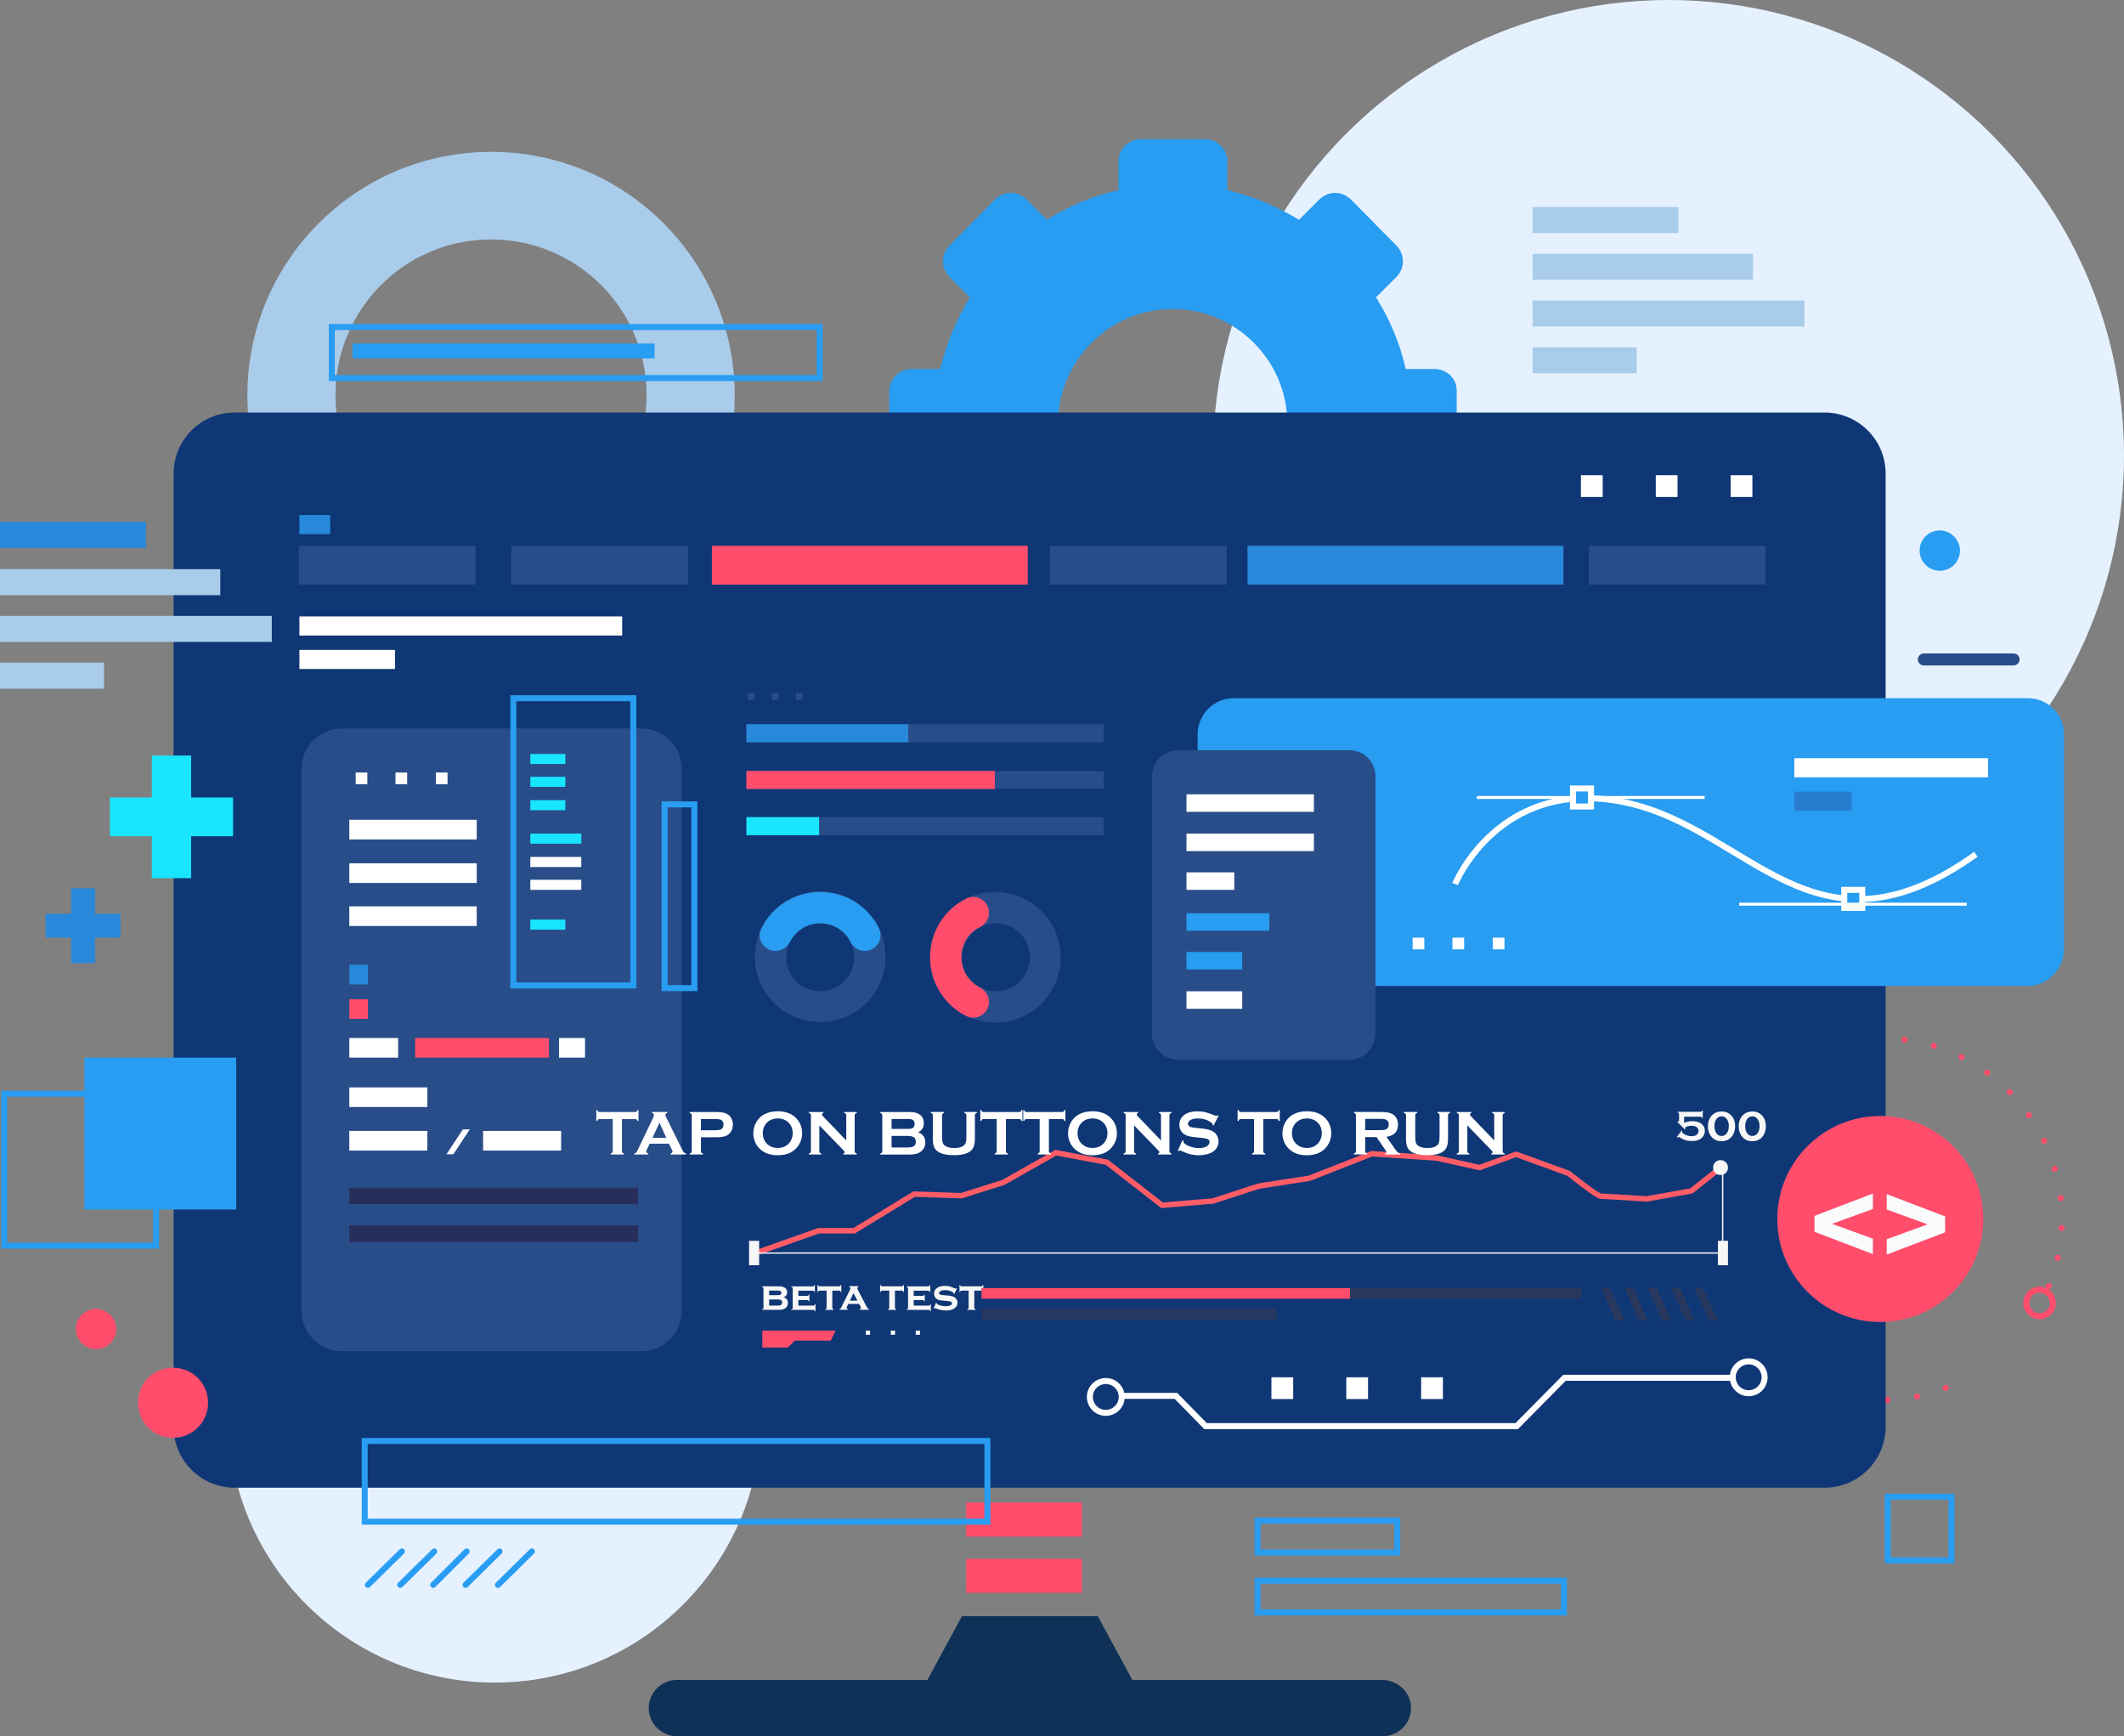 <?xml version="1.0" encoding="UTF-8"?>
<svg id="Layer_1" data-name="Layer 1" xmlns="http://www.w3.org/2000/svg" viewBox="0 0 400.1 327">
  <rect x="0" y="0" width="400.1" height="327" fill="#808080" stroke="none"/>
  <defs>
    <style>
      .cls-1, .cls-2, .cls-3, .cls-4, .cls-5, .cls-6, .cls-7, .cls-8, .cls-9 {
        fill: none;
      }

      .cls-1, .cls-2, .cls-4, .cls-10, .cls-7, .cls-8 {
        stroke-width: 1.13px;
      }

      .cls-1, .cls-3, .cls-4, .cls-5, .cls-10, .cls-6, .cls-8 {
        stroke-miterlimit: 10;
      }

      .cls-1, .cls-5, .cls-10 {
        stroke: #fff;
      }

      .cls-11 {
        fill: #fff;
      }

      .cls-12 {
        fill: #282e5c;
      }

      .cls-2, .cls-4 {
        stroke: #289df2;
      }

      .cls-2, .cls-7, .cls-9 {
        stroke-linecap: round;
        stroke-linejoin: round;
      }

      .cls-3 {
        stroke: #f7f7f7;
        stroke-width: .25px;
      }

      .cls-13 {
        isolation: isolate;
      }

      .cls-14, .cls-10 {
        fill: #289df2;
      }

      .cls-15 {
        fill: #0f3775;
      }

      .cls-16 {
        fill: #e5f1ff;
      }

      .cls-17 {
        fill: #287dd1;
      }

      .cls-18 {
        fill: #f9fbfc;
      }

      .cls-19 {
        fill: #284d89;
      }

      .cls-20 {
        fill: #2889db;
      }

      .cls-21 {
        fill: #0f3157;
      }

      .cls-22 {
        fill: #a9ccea;
      }

      .cls-5 {
        stroke-width: .56px;
      }

      .cls-23 {
        fill: #28385e;
      }

      .cls-6 {
        stroke: #ff5c66;
        stroke-width: 1.02px;
      }

      .cls-7 {
        stroke-dasharray: 0 0 0 5.64;
      }

      .cls-7, .cls-8 {
        stroke: #ff4d6b;
      }

      .cls-24 {
        fill: #ff4d6b;
      }

      .cls-25 {
        fill: #f7f7f7;
      }

      .cls-26 {
        fill: #1ae5ff;
      }

      .cls-9 {
        stroke: #284d89;
        stroke-width: 2.26px;
      }
    </style>
  </defs>
  <g id="OBJECTS">
    <g>
      <circle class="cls-16" cx="314.3" cy="85.8" r="85.8"/>
      <circle class="cls-16" cx="93.2" cy="266.7" r="50.2"/>
      <g>
        <path class="cls-22" d="m92.5,28.6c-25.3,0-45.9,20.5-45.9,45.9s20.5,45.9,45.9,45.9,45.9-20.5,45.9-45.9c0-25.4-20.5-45.9-45.9-45.9Zm0,75.1c-16.2,0-29.3-13.1-29.3-29.3s13.1-29.3,29.3-29.3,29.3,13.1,29.3,29.3-13.1,29.3-29.3,29.3Z"/>
        <path class="cls-21" d="m265.8,321.7c0,2.9-2.4,5.3-5.3,5.3H127.5c-2.9,0-5.3-2.4-5.3-5.3s2.4-5.3,5.3-5.3h47.2l6.5-12h25.6l6.5,12h47.2c2.9.1,5.3,2.4,5.3,5.3Z"/>
        <rect class="cls-24" x="182" y="293.6" width="21.8" height="6.4"/>
        <rect class="cls-24" x="182" y="283" width="21.8" height="6.4"/>
        <path class="cls-7" d="m366.5,261.4c-3.8,1.5-7.9,2.3-12.2,2.3-18.8,0-34.1-15.3-34.1-34.1s15.3-34.1,34.1-34.1,34.1,15.3,34.1,34.1c0,5-1.1,9.8-3.1,14.1"/>
        <path class="cls-14" d="m270.2,69.5h-5.4c-1.1-4.8-3-9.4-5.6-13.5l3.8-3.8c1.7-1.7,1.7-4.3,0-6l-8.5-8.6c-1.7-1.7-4.3-1.7-6,0l-3.8,3.8c-4.1-2.5-8.6-4.4-13.5-5.6v-5.4c0-2.3-1.9-4.2-4.2-4.2h-12.1c-2.3,0-4.2,1.9-4.2,4.2v5.4c-4.8,1.1-9.4,3-13.5,5.6l-3.8-3.8c-1.7-1.7-4.3-1.7-6,0l-8.5,8.6c-1.7,1.7-1.7,4.3,0,6l3.8,3.8c-2.5,4.1-4.4,8.6-5.6,13.5h-5.4c-2.3,0-4.2,1.9-4.2,4.2v12.1c0,2.3,1.9,4.2,4.2,4.2h5.4c1.1,4.8,3,9.4,5.6,13.5l-3.8,3.8c-1.7,1.7-1.7,4.3,0,6l8.5,8.6c1.7,1.7,4.3,1.7,6,0l3.8-3.8c4.1,2.5,8.6,4.4,13.5,5.6v5.4c0,2.3,1.9,4.2,4.2,4.2h12.1c2.3,0,4.2-1.9,4.2-4.2v-5.4c4.8-1.1,9.4-3,13.5-5.6l3.8,3.8c1.7,1.7,4.3,1.7,6,0l8.5-8.6c1.7-1.7,1.7-4.3,0-6l-3.8-3.8c2.5-4.1,4.4-8.6,5.6-13.5h5.4c2.3,0,4.2-1.9,4.2-4.2v-12.1c.1-2.3-1.8-4.2-4.2-4.2Zm-49.3,31.9c-11.9,0-21.6-9.7-21.6-21.6s9.7-21.6,21.6-21.6,21.6,9.7,21.6,21.6c-.1,11.9-9.7,21.6-21.6,21.6Z"/>
        <path class="cls-15" d="m44.2,280.2c-6.3,0-11.5-5.1-11.5-11.5V89.2c0-6.3,5.1-11.5,11.5-11.5h299.5c6.3,0,11.5,5.1,11.5,11.5v179.5c0,6.3-5.1,11.5-11.5,11.5H44.2Z"/>
        <rect class="cls-19" x="56.3" y="102.8" width="33.3" height="7.3"/>
        <rect class="cls-19" x="96.3" y="102.8" width="33.3" height="7.3"/>
        <rect class="cls-19" x="197.8" y="102.8" width="33.3" height="7.3"/>
        <rect class="cls-19" x="299.3" y="102.8" width="33.3" height="7.3"/>
        <rect class="cls-24" x="134.1" y="102.8" width="59.5" height="7.3"/>
        <rect class="cls-20" x="235" y="102.8" width="59.5" height="7.3"/>
        <rect class="cls-20" x="56.4" y="97" width="5.8" height="3.6"/>
        <g>
          <rect class="cls-11" x="56.4" y="116.1" width="60.8" height="3.6"/>
          <rect class="cls-11" x="56.4" y="122.4" width="18" height="3.6"/>
        </g>
        <path class="cls-19" d="m120.8,254.5h-56.4c-4.2,0-7.6-3.4-7.6-7.6v-102.1c0-4.2,3.4-7.6,7.6-7.6h56.4c4.2,0,7.6,3.4,7.6,7.6v102.1c0,4.2-3.4,7.6-7.6,7.6Z"/>
        <g>
          <rect class="cls-11" x="65.8" y="154.4" width="24" height="3.7"/>
          <rect class="cls-11" x="65.8" y="162.6" width="24" height="3.7"/>
          <rect class="cls-11" x="65.8" y="170.7" width="24" height="3.7"/>
        </g>
        <rect class="cls-11" x="65.8" y="204.8" width="14.7" height="3.7"/>
        <rect class="cls-11" x="65.8" y="213" width="14.7" height="3.7"/>
        <rect class="cls-11" x="91" y="213" width="14.7" height="3.7"/>
        <rect class="cls-11" x="65.8" y="195.5" width="9.2" height="3.7"/>
        <rect class="cls-11" x="105.3" y="195.5" width="4.9" height="3.7"/>
        <rect class="cls-24" x="78.2" y="195.5" width="25.2" height="3.7"/>
        <rect class="cls-20" x="65.8" y="181.7" width="3.5" height="3.7"/>
        <rect class="cls-24" x="65.8" y="188.2" width="3.5" height="3.7"/>
        <polygon class="cls-11" points="85.4 217.4 84.1 217.4 87.2 212.7 88.5 212.7 85.4 217.4"/>
        <rect class="cls-12" x="65.8" y="223.7" width="54.4" height="3.1"/>
        <rect class="cls-12" x="65.8" y="230.8" width="54.4" height="3.1"/>
        <path class="cls-14" d="m382,185.7h-149.6c-3.7,0-6.8-3-6.8-6.8v-40.6c0-3.7,3-6.8,6.8-6.8h149.6c3.7,0,6.8,3,6.8,6.8v40.6c-.1,3.7-3.1,6.8-6.8,6.8Z"/>
        <path class="cls-1" d="m274.1,166.5s8.3-20.3,31.9-15.4,35.7,31.6,66.2,9.8"/>
        <rect class="cls-10" x="347.4" y="167.6" width="3.4" height="3.4"/>
        <line class="cls-5" x1="278.2" y1="150.2" x2="321.1" y2="150.2"/>
        <line class="cls-5" x1="327.6" y1="170.3" x2="370.5" y2="170.3"/>
        <rect class="cls-10" x="296.3" y="148.5" width="3.4" height="3.4"/>
        <g>
          <path class="cls-19" d="m254.2,199.6h-32.3c-2.7,0-4.9-2.2-4.9-4.9v-48.5c0-2.7,2.2-4.9,4.9-4.9h32.3c2.7,0,4.9,2.2,4.9,4.9v48.5c-.1,2.7-2.2,4.9-4.9,4.9Z"/>
          <g>
            <g>
              <rect class="cls-11" x="223.5" y="149.6" width="24" height="3.3"/>
              <rect class="cls-11" x="223.5" y="157" width="24" height="3.3"/>
              <rect class="cls-11" x="223.5" y="164.3" width="9" height="3.3"/>
            </g>
            <g>
              <rect class="cls-14" x="223.5" y="172" width="15.6" height="3.3"/>
              <rect class="cls-14" x="223.5" y="179.3" width="10.5" height="3.3"/>
              <rect class="cls-11" x="223.5" y="186.7" width="10.5" height="3.3"/>
            </g>
          </g>
        </g>
        <line class="cls-9" x1="362.4" y1="124.2" x2="379.3" y2="124.2"/>
        <g>
          <path class="cls-6" d="m324.4,219.7l-5.8,4.6-8.4,1.5s-7.9-.5-8.6-.5c-.8,0-6.1-4.3-6.1-4.3l-9.9-3.6-6.9,2.5-8.1-1.8-12.2-.8-11.7,4.6-9.6,1.5-8.6,2.8-9.6.8-10.4-8.1-9.6-1.8-9.9,5.6-7.9,2.5-8.9-.3-11.3,6.9h-6.7l-11.3,4"/>
          <g>
            <line class="cls-3" x1="142.9" y1="236" x2="324.7" y2="236"/>
            <rect class="cls-25" x="141.1" y="233.7" width="1.9" height="4.6"/>
            <rect class="cls-25" x="323.6" y="233.7" width="1.9" height="4.6"/>
          </g>
          <line class="cls-3" x1="324.5" y1="236" x2="324.5" y2="220.7"/>
          <path class="cls-25" d="m325.5,219.9c0,.8-.6,1.4-1.4,1.4s-1.4-.6-1.4-1.4.6-1.4,1.4-1.4,1.4.6,1.4,1.4Z"/>
          <g class="cls-13">
            <path class="cls-25" d="m147.65,244.32c.22.1.38.2.48.3.19.19.29.45.29.77,0,.43-.16.77-.49,1-.29.21-.69.31-1.2.31h-3.16v-.11c.19-.05.25-.13.25-.29v-3.63c0-.16-.06-.23-.25-.29v-.11h3.11c.54,0,.94.1,1.2.29.27.21.4.49.4.85,0,.21-.05.38-.14.52-.09.13-.25.27-.49.39Zm-2.77-.39h1.61c.51,0,.7-.12.7-.43s-.19-.43-.7-.43h-1.61v.86Zm0,1.97h1.65c.54,0,.8-.19.8-.58s-.27-.58-.8-.58h-1.65v1.17Z"/>
            <path class="cls-25" d="m150.39,244.82v1.08h2.82c.16,0,.24-.06.29-.26h.11v1.32h-.11c-.05-.19-.13-.25-.29-.25h-4.14v-.11c.19-.05.25-.13.25-.29v-3.63c0-.16-.06-.23-.25-.29v-.11h4.02c.17,0,.25-.06.3-.25h.11v1.32h-.11c-.05-.19-.13-.26-.3-.26h-2.7v.98h1.67c.16,0,.24-.06.3-.25h.11v1.29h-.11c-.05-.19-.13-.26-.3-.26h-1.67Z"/>
            <path class="cls-25" d="m156.78,243.07v3.23c0,.16.06.24.25.3v.11h-1.57v-.11c.19-.05.25-.13.25-.29v-3.23h-1.31c-.17,0-.25.07-.3.26h-.11v-1.32h.11c.05.19.12.25.29.25h3.68c.17,0,.25-.06.3-.25h.11v1.32h-.11c-.05-.19-.13-.26-.3-.26h-1.31Z"/>
            <path class="cls-25" d="m161.83,245.59h-2.04l-.23.48c-.06.12-.08.21-.08.27,0,.13.08.21.25.24v.11h-1.63v-.11c.1-.02.17-.05.22-.09.05-.04.11-.13.17-.27l1.62-3.29c.06-.12.09-.23.09-.33,0-.11-.08-.19-.22-.25v-.11h1.73v.11c-.15.06-.22.15-.22.27,0,.09.03.19.1.32l1.68,3.19c.09.17.17.29.22.34.05.05.13.09.24.11v.11h-1.81v-.11c.17-.03.26-.11.26-.24,0-.08-.03-.18-.1-.3l-.25-.46Zm-.32-.62l-.73-1.42-.69,1.42h1.42Z"/>
            <path class="cls-25" d="m168.58,243.07v3.23c0,.16.06.24.25.3v.11h-1.57v-.11c.19-.05.25-.13.25-.29v-3.23h-1.31c-.17,0-.25.07-.3.26h-.11v-1.32h.11c.05.19.12.25.29.25h3.68c.17,0,.25-.06.3-.25h.11v1.32h-.11c-.05-.19-.13-.26-.3-.26h-1.31Z"/>
            <path class="cls-25" d="m172.12,244.82v1.08h2.82c.16,0,.24-.06.29-.26h.11v1.32h-.11c-.05-.19-.13-.25-.29-.25h-4.14v-.11c.19-.05.25-.13.25-.29v-3.63c0-.16-.06-.23-.25-.29v-.11h4.02c.17,0,.25-.06.3-.25h.11v1.32h-.11c-.05-.19-.13-.26-.3-.26h-2.7v.98h1.67c.16,0,.24-.06.3-.25h.11v1.29h-.11c-.05-.19-.13-.26-.3-.26h-1.67Z"/>
            <path class="cls-25" d="m180.28,242.66l-.54,1.04-.1-.05c0-.09-.03-.16-.08-.21-.15-.14-.37-.25-.67-.33-.29-.09-.59-.13-.89-.13-.26,0-.48.04-.68.11-.29.1-.43.25-.43.45,0,.13.07.22.21.28.14.05.4.1.8.13l.63.05c.55.04.96.15,1.25.32.16.1.29.22.39.38.13.2.19.42.19.67,0,.45-.2.81-.61,1.07-.39.25-.92.38-1.58.38s-1.32-.14-1.94-.42c-.04-.02-.08-.03-.11-.03-.05,0-.1.03-.15.1l-.1-.04.46-1.09.1.04v.03c0,.07.03.13.08.17.13.12.36.22.69.31.33.08.65.13.96.13.28,0,.53-.04.75-.11.27-.09.41-.23.41-.44,0-.16-.1-.27-.29-.34-.13-.04-.36-.08-.69-.11l-.62-.05c-.34-.03-.59-.06-.77-.1-.18-.04-.33-.1-.46-.19-.34-.21-.54-.6-.54-1.03,0-.49.21-.86.63-1.12.38-.23.85-.35,1.41-.35.31,0,.59.04.85.1.27.07.58.18.94.35.11.05.18.08.23.08s.1-.03.16-.09l.1.05Z"/>
            <path class="cls-25" d="m183.53,243.07v3.23c0,.16.06.24.25.3v.11h-1.57v-.11c.19-.05.25-.13.25-.29v-3.23h-1.31c-.17,0-.25.07-.3.26h-.11v-1.32h.11c.05.19.12.25.29.25h3.68c.17,0,.25-.06.3-.25h.11v1.32h-.11c-.05-.19-.13-.26-.3-.26h-1.31Z"/>
          </g>
          <rect class="cls-23" x="184.9" y="242.6" width="113" height="2"/>
          <rect class="cls-24" x="184.9" y="242.6" width="69.4" height="2"/>
          <rect class="cls-23" x="184.9" y="246.5" width="55.6" height="2"/>
          <g>
            <polygon class="cls-24" points="149.7 252.5 156.5 252.5 157.4 250.6 143.6 250.6 143.6 253.8 148.4 253.8 149.7 252.5"/>
            <rect class="cls-25" x="163.1" y="250.6" width=".8" height=".8"/>
            <rect class="cls-25" x="167.8" y="250.6" width=".8" height=".8"/>
            <rect class="cls-25" x="172.5" y="250.6" width=".8" height=".8"/>
          </g>
          <g class="cls-13">
            <path class="cls-25" d="m315.83,214.19l.96-1.27.1.07c-.02.07-.03.13-.03.17,0,.13.11.27.32.4.44.29.93.43,1.47.43.4,0,.71-.08.94-.25.25-.18.37-.43.37-.75,0-.29-.12-.53-.36-.7-.24-.17-.56-.26-.96-.26-.3,0-.58.05-.84.14-.26.1-.39.2-.39.31,0,.04.02.09.06.16l-.1.08-1.4-1.4.08-.1s.04,0,.05,0c.13,0,.19-.08.19-.24v-1.15c0-.17-.07-.25-.25-.3v-.13h4.29c.16,0,.23-.06.29-.26h.13v1.43h-.13c-.06-.19-.13-.25-.29-.25h-3.09v1.17c.44-.22.94-.33,1.52-.33.75,0,1.34.17,1.78.53.4.33.6.75.6,1.29,0,.41-.12.77-.36,1.09-.41.56-1.12.83-2.11.83-.64,0-1.19-.12-1.65-.34-.12-.06-.3-.16-.55-.31-.11-.07-.21-.1-.3-.1-.05,0-.13.03-.23.09l-.1-.08Z"/>
            <path class="cls-25" d="m324.29,209.33c.71,0,1.3.23,1.77.69.53.52.79,1.24.79,2.15,0,.29-.04.58-.12.87-.08.29-.19.55-.33.77-.24.38-.56.67-.95.87-.35.17-.74.26-1.17.26-.71,0-1.3-.23-1.77-.7-.23-.23-.4-.48-.52-.76-.18-.42-.27-.86-.27-1.34,0-.65.15-1.2.44-1.67.23-.37.55-.66.95-.87.33-.17.72-.26,1.16-.26Zm0,.92c-.42,0-.75.19-1,.56-.23.35-.34.78-.34,1.29s.11.94.34,1.29c.25.37.58.56,1.01.56s.76-.19,1.01-.56c.23-.34.35-.77.35-1.27,0-.54-.12-.98-.35-1.31-.25-.37-.58-.55-1.01-.56Z"/>
            <path class="cls-25" d="m330.08,209.33c.71,0,1.3.23,1.77.69.53.52.79,1.24.79,2.15,0,.29-.04.58-.12.87-.08.29-.19.55-.32.77-.24.38-.56.67-.95.87-.35.17-.74.26-1.17.26-.71,0-1.3-.23-1.77-.7-.23-.23-.4-.48-.52-.76-.18-.42-.27-.86-.27-1.34,0-.65.15-1.2.44-1.67.23-.37.55-.66.95-.87.33-.17.72-.26,1.16-.26Zm0,.92c-.42,0-.75.19-1,.56-.23.35-.34.78-.34,1.29s.11.94.34,1.29c.25.37.58.56,1.01.56s.76-.19,1.01-.56c.23-.34.35-.77.35-1.27,0-.54-.12-.98-.35-1.31-.25-.37-.58-.55-1.01-.56Z"/>
          </g>
          <g>
            <polygon class="cls-23" points="306 248.7 304.3 248.7 301.6 242.6 303.3 242.6 306 248.7"/>
            <polygon class="cls-23" points="310.4 248.7 308.7 248.7 306 242.6 307.7 242.6 310.4 248.7"/>
            <polygon class="cls-23" points="314.8 248.7 313.1 248.7 310.4 242.6 312.1 242.6 314.8 248.7"/>
            <polygon class="cls-23" points="319.2 248.7 317.5 248.7 314.8 242.6 316.5 242.6 319.2 248.7"/>
            <polygon class="cls-23" points="323.6 248.7 321.9 248.7 319.2 242.6 320.8 242.6 323.6 248.7"/>
          </g>
        </g>
        <g>
          <rect class="cls-22" x="288.7" y="39" width="27.5" height="4.9"/>
          <rect class="cls-22" x="288.7" y="47.8" width="41.5" height="4.9"/>
          <rect class="cls-22" x="288.7" y="56.6" width="51.2" height="4.9"/>
          <rect class="cls-22" x="288.7" y="65.4" width="19.6" height="4.9"/>
        </g>
        <g>
          <rect class="cls-20" y="98.3" width="27.5" height="4.9"/>
          <rect class="cls-22" y="107.2" width="41.5" height="4.9"/>
          <rect class="cls-22" y="116" width="51.2" height="4.9"/>
          <rect class="cls-22" y="124.8" width="19.6" height="4.9"/>
        </g>
        <rect class="cls-4" x="68.7" y="271.4" width="117.3" height="15.2"/>
        <rect class="cls-4" x="125.2" y="151.5" width="5.6" height="34.6"/>
        <g>
          <circle class="cls-24" cx="354.19" cy="229.59" r="19.4"/>
          <g>
            <path class="cls-18" d="m352.8,227.7l-7.7,2.8,7.7,2.8v2.9l-11-4.2v-3l11-4.2v2.9Z"/>
            <path class="cls-18" d="m355.4,224.9l11,4.2v3l-11,4.2v-2.9l7.7-2.8-7.7-2.8v-2.9Z"/>
          </g>
        </g>
        <path class="cls-8" d="m386.7,245.4c0,1.4-1.1,2.5-2.5,2.5s-2.5-1.1-2.5-2.5,1.1-2.5,2.5-2.5c1.3,0,2.5,1.1,2.5,2.5Z"/>
        <rect class="cls-4" x="62.5" y="61.6" width="91.9" height="9.6"/>
        <rect class="cls-14" x="66.4" y="64.7" width="56.9" height="2.8"/>
        <g>
          <rect class="cls-19" x="140.6" y="136.4" width="67.3" height="3.4"/>
          <rect class="cls-20" x="140.6" y="136.4" width="30.5" height="3.4"/>
        </g>
        <g>
          <rect class="cls-19" x="140.6" y="145.2" width="67.3" height="3.4"/>
          <rect class="cls-24" x="140.6" y="145.2" width="46.8" height="3.4"/>
        </g>
        <g>
          <rect class="cls-19" x="140.6" y="153.9" width="67.3" height="3.4"/>
          <rect class="cls-26" x="140.6" y="153.9" width="13.7" height="3.4"/>
        </g>
        <g>
          <rect class="cls-19" x="140.9" y="130.5" width="1.3" height="1.3"/>
          <rect class="cls-19" x="145.4" y="130.5" width="1.3" height="1.3"/>
          <rect class="cls-19" x="149.9" y="130.5" width="1.3" height="1.3"/>
        </g>
        <g>
          <rect class="cls-11" x="266.1" y="176.6" width="2.2" height="2.2"/>
          <rect class="cls-11" x="273.6" y="176.6" width="2.2" height="2.2"/>
          <rect class="cls-11" x="281.2" y="176.6" width="2.2" height="2.2"/>
        </g>
        <g>
          <rect class="cls-11" x="297.8" y="89.5" width="4.1" height="4.1"/>
          <rect class="cls-11" x="311.9" y="89.5" width="4.1" height="4.1"/>
          <rect class="cls-11" x="326" y="89.5" width="4.1" height="4.1"/>
        </g>
        <g>
          <rect class="cls-11" x="239.5" y="259.4" width="4.1" height="4.1"/>
          <rect class="cls-11" x="253.6" y="259.4" width="4.1" height="4.1"/>
          <rect class="cls-11" x="267.7" y="259.4" width="4.1" height="4.1"/>
        </g>
        <g>
          <rect class="cls-11" x="67" y="145.5" width="2.2" height="2.2"/>
          <rect class="cls-11" x="74.5" y="145.5" width="2.2" height="2.2"/>
          <rect class="cls-11" x="82.1" y="145.5" width="2.2" height="2.2"/>
        </g>
        <g>
          <rect class="cls-11" x="338" y="142.8" width="36.5" height="3.6"/>
          <rect class="cls-17" x="338" y="149.1" width="10.8" height="3.6"/>
        </g>
        <polygon class="cls-26" points="43.9 150.2 36 150.2 36 142.3 28.6 142.3 28.6 150.2 20.7 150.2 20.7 157.5 28.6 157.5 28.6 165.4 36 165.4 36 157.5 43.9 157.5 43.9 150.2"/>
        <polygon class="cls-20" points="22.7 172.1 17.9 172.1 17.9 167.3 13.4 167.3 13.4 172.1 8.6 172.1 8.6 176.6 13.4 176.6 13.4 181.4 17.9 181.4 17.9 176.6 22.7 176.6 22.7 172.1"/>
        <g>
          <path class="cls-19" d="m154.5,167.9c-6.8,0-12.3,5.5-12.3,12.3s5.5,12.3,12.3,12.3,12.3-5.5,12.3-12.3-5.5-12.3-12.3-12.3Zm0,18.8c-3.6,0-6.4-2.9-6.4-6.4s2.9-6.4,6.4-6.4,6.4,2.9,6.4,6.4-2.9,6.4-6.4,6.4Z"/>
          <path class="cls-14" d="m146.1,179.1c1.1,0,2.2-.7,2.7-1.7,1.1-2.1,3.2-3.5,5.7-3.5s4.7,1.4,5.7,3.5c.5,1,1.5,1.7,2.7,1.7h0c2.2,0,3.6-2.3,2.7-4.2-2-4.1-6.2-6.9-11.1-6.9s-9.1,2.8-11.1,6.9c-1,1.9.5,4.2,2.7,4.2h0Z"/>
        </g>
        <g>
          <path class="cls-19" d="m175.2,180.3c0,6.8,5.5,12.3,12.3,12.3s12.3-5.5,12.3-12.3-5.5-12.3-12.3-12.3c-6.8-.1-12.3,5.5-12.3,12.3Zm18.8,0c0,3.6-2.9,6.4-6.4,6.4s-6.4-2.9-6.4-6.4,2.9-6.4,6.4-6.4,6.4,2.8,6.4,6.4Z"/>
          <path class="cls-24" d="m186.3,188.7c0-1.1-.7-2.2-1.7-2.7-2.1-1.1-3.5-3.2-3.5-5.7s1.4-4.7,3.5-5.7c1-.5,1.7-1.5,1.7-2.7h0c0-2.2-2.3-3.6-4.2-2.7-4.1,2-6.9,6.2-6.9,11.1s2.8,9.1,6.9,11.1c2,.9,4.2-.6,4.2-2.7h0Z"/>
        </g>
        <rect class="cls-4" x="96.7" y="131.5" width="22.6" height="54.1"/>
        <g>
          <rect class="cls-26" x="99.9" y="142" width="6.6" height="1.9"/>
          <rect class="cls-26" x="99.9" y="146.3" width="6.6" height="1.9"/>
          <rect class="cls-26" x="99.9" y="150.7" width="6.6" height="1.9"/>
          <rect class="cls-26" x="99.9" y="173.2" width="6.6" height="1.9"/>
        </g>
        <g>
          <rect class="cls-26" x="99.9" y="157" width="9.6" height="1.9"/>
          <rect class="cls-11" x="99.9" y="161.4" width="9.6" height="1.9"/>
          <rect class="cls-11" x="99.9" y="165.7" width="9.6" height="1.9"/>
        </g>
        <rect class="cls-14" x="15.9" y="199.2" width="28.6" height="28.6"/>
        <rect class="cls-4" x=".8" y="206" width="28.6" height="28.6"/>
        <rect class="cls-4" x="355.6" y="281.9" width="12" height="12"/>
        <g>
          <polyline class="cls-1" points="211.3 262.9 221.5 262.9 227.1 268.6 285.7 268.6 294.7 259.5 326.3 259.5"/>
          <circle class="cls-1" cx="208.3" cy="263.1" r="3"/>
          <circle class="cls-1" cx="329.4" cy="259.4" r="3"/>
        </g>
        <path class="cls-14" d="m369.2,103.7c0,2.1-1.7,3.8-3.8,3.8s-3.8-1.7-3.8-3.8,1.7-3.8,3.8-3.8,3.8,1.8,3.8,3.8Z"/>
        <path class="cls-24" d="m21.9,250.3c0,2.1-1.7,3.8-3.8,3.8s-3.8-1.7-3.8-3.8,1.7-3.8,3.8-3.8c2.1.1,3.8,1.7,3.8,3.8Z"/>
        <path class="cls-24" d="m39.2,264.2c0,3.6-2.9,6.6-6.6,6.6s-6.6-2.9-6.6-6.6,2.9-6.6,6.6-6.6,6.6,3,6.6,6.6Z"/>
        <g>
          <rect class="cls-4" x="236.9" y="286.4" width="26.3" height="6"/>
          <rect class="cls-4" x="236.9" y="297.7" width="57.7" height="6"/>
        </g>
        <g>
          <line class="cls-2" x1="75.7" y1="292.2" x2="69.3" y2="298.5"/>
          <line class="cls-2" x1="81.8" y1="292.2" x2="75.4" y2="298.5"/>
          <line class="cls-2" x1="87.9" y1="292.2" x2="81.6" y2="298.5"/>
          <line class="cls-2" x1="94.1" y1="292.2" x2="87.7" y2="298.5"/>
          <line class="cls-2" x1="100.2" y1="292.2" x2="93.8" y2="298.5"/>
        </g>
      </g>
    </g>
  </g>
  <g class="cls-13">
    <path class="cls-11" d="m117.16,210.76v6.06c0,.24.09.35.38.43v.19h-2.5v-.19c.28-.08.38-.19.38-.43v-6.06h-2.48c-.23,0-.35.09-.42.37h-.19v-2.07h.19c.09.29.19.38.42.38h6.71c.24,0,.35-.09.43-.38h.19v2.07h-.19c-.08-.28-.19-.37-.43-.37h-2.48Z"/>
    <path class="cls-11" d="m126.01,215.4h-3.63l-.54,1.12c-.08.16-.11.28-.11.37,0,.17.13.29.39.36v.19h-2.65v-.19c.16-.03.28-.09.36-.16s.18-.23.28-.46l2.94-6.15c.09-.19.14-.35.14-.47,0-.18-.11-.31-.34-.39v-.19h2.84v.19c-.23.06-.35.18-.35.35,0,.11.04.24.11.39l3.05,6.16c.13.26.24.44.34.54.1.09.23.16.39.19v.19h-2.94v-.19c.26-.04.39-.16.39-.36,0-.08-.04-.21-.12-.36l-.55-1.12Zm-.5-1.1l-1.29-2.85-1.31,2.85h2.61Z"/>
    <path class="cls-11" d="m132.04,214.19v2.64c0,.23.1.35.38.42v.19h-2.5v-.19c.28-.08.38-.19.38-.42v-6.77c0-.24-.09-.35-.38-.43v-.19h4.99c.58,0,1.04.04,1.38.12.35.08.64.21.91.4.27.2.48.46.63.79.15.33.23.69.23,1.07,0,.54-.15,1.01-.43,1.42-.25.35-.58.6-1,.74-.41.15-.98.22-1.72.22h-2.87Zm0-1.32h2.67c.53,0,.9-.06,1.12-.17.28-.15.46-.5.46-.89s-.18-.74-.46-.88c-.21-.11-.59-.17-1.12-.17h-2.67v2.12Z"/>
    <path class="cls-11" d="m146.49,209.3c1.39,0,2.5.38,3.32,1.13.86.79,1.29,1.81,1.29,3.06,0,.77-.21,1.48-.62,2.14-.81,1.29-2.13,1.95-3.98,1.95-1.38,0-2.48-.38-3.3-1.13-.44-.4-.77-.88-1-1.45-.2-.5-.3-1.02-.3-1.56,0-.8.21-1.54.62-2.2.79-1.27,2.11-1.92,3.97-1.94Zm0,1.35c-.76,0-1.39.23-1.9.68-.6.53-.9,1.24-.9,2.1s.3,1.57.9,2.1c.51.45,1.15.68,1.92.68s1.41-.23,1.91-.68c.3-.27.53-.6.69-.99.14-.35.21-.71.21-1.08,0-.91-.3-1.62-.9-2.14-.51-.45-1.15-.67-1.92-.68Z"/>
    <path class="cls-11" d="m154.34,211.96v4.86c0,.24.09.35.38.43v.19h-2.35v-.19c.28-.08.38-.19.38-.43v-6.77c0-.23-.09-.35-.38-.42v-.19h2.72v.19c-.17.04-.25.13-.25.27,0,.09.05.2.16.31l4.41,4.59v-4.75c0-.23-.09-.35-.38-.42v-.19h2.35v.19c-.28.08-.38.19-.38.42v6.77c0,.24.09.35.38.43v.19h-2.52v-.19c.16-.04.25-.12.25-.25,0-.08-.09-.22-.29-.41l-4.48-4.63Z"/>
    <path class="cls-11" d="m172.95,213.25c.9.34,1.35.97,1.35,1.89,0,.73-.26,1.3-.79,1.72-.53.42-1.19.59-2.22.59h-5.47v-.19c.28-.08.38-.19.38-.43v-6.77c0-.24-.09-.35-.38-.43v-.19h5.41c.52,0,.94.04,1.25.12s.59.21.83.4c.47.37.71.91.71,1.61,0,.78-.36,1.34-1.08,1.69Zm-5-.63h3.06c.46,0,.79-.07.97-.21.21-.16.31-.4.31-.73,0-.67-.35-.93-1.28-.93h-3.06v1.86Zm0,3.5h2.96c.55,0,.95-.08,1.19-.23.28-.18.42-.46.42-.86s-.14-.68-.42-.86c-.24-.15-.63-.23-1.19-.23h-2.96v2.18Z"/>
    <path class="cls-11" d="m183.64,210.05v4.48c0,.85-.16,1.48-.47,1.9-.56.76-1.72,1.14-3.49,1.14-1.27,0-2.25-.21-2.92-.62-.39-.24-.67-.56-.82-.97-.15-.4-.22-.89-.22-1.45v-4.48c0-.24-.09-.35-.38-.43v-.19h2.5v.19c-.28.07-.38.19-.38.43v3.99c0,.46.02.8.08,1.03.05.22.15.4.29.55.38.4,1.01.6,1.92.6s1.55-.2,1.93-.6c.13-.15.23-.33.28-.55.05-.22.08-.56.08-1.03v-3.99c0-.24-.09-.35-.38-.43v-.19h2.36v.19c-.28.08-.38.19-.38.43Z"/>
    <path class="cls-11" d="m189.49,210.76v6.06c0,.24.09.35.38.43v.19h-2.5v-.19c.28-.08.38-.19.38-.43v-6.06h-2.48c-.23,0-.35.09-.42.37h-.19v-2.07h.19c.09.29.19.38.42.38h6.71c.24,0,.35-.09.43-.38h.19v2.07h-.19c-.08-.28-.19-.37-.43-.37h-2.48Z"/>
    <path class="cls-11" d="m197.58,210.76v6.06c0,.24.09.35.38.43v.19h-2.5v-.19c.28-.08.38-.19.38-.43v-6.06h-2.48c-.23,0-.35.09-.42.37h-.19v-2.07h.19c.09.29.19.38.42.38h6.71c.24,0,.35-.09.43-.38h.19v2.07h-.19c-.08-.28-.19-.37-.43-.37h-2.48Z"/>
    <path class="cls-11" d="m205.78,209.3c1.39,0,2.5.38,3.32,1.13.86.79,1.29,1.81,1.29,3.06,0,.77-.21,1.48-.62,2.14-.81,1.29-2.13,1.95-3.98,1.95-1.38,0-2.48-.38-3.3-1.13-.44-.4-.77-.88-1-1.45-.2-.5-.3-1.02-.3-1.56,0-.8.21-1.54.62-2.2.79-1.27,2.11-1.92,3.97-1.94Zm0,1.35c-.76,0-1.39.23-1.9.68-.6.53-.9,1.24-.9,2.1s.3,1.57.9,2.1c.51.45,1.15.68,1.92.68s1.41-.23,1.91-.68c.3-.27.53-.6.69-.99.14-.35.21-.71.21-1.08,0-.91-.3-1.62-.9-2.14-.51-.45-1.15-.67-1.92-.68Z"/>
    <path class="cls-11" d="m213.63,211.96v4.86c0,.24.09.35.38.43v.19h-2.35v-.19c.28-.08.38-.19.38-.43v-6.77c0-.23-.09-.35-.38-.42v-.19h2.72v.19c-.17.04-.25.13-.25.27,0,.09.05.2.16.31l4.41,4.59v-4.75c0-.23-.09-.35-.38-.42v-.19h2.35v.19c-.28.08-.38.19-.38.42v6.77c0,.24.09.35.38.43v.19h-2.52v-.19c.16-.04.25-.12.25-.25,0-.08-.09-.22-.29-.41l-4.48-4.63Z"/>
    <path class="cls-11" d="m229.56,210.11l-.96,1.88-.16-.09s0-.07,0-.09c0-.13-.11-.28-.34-.43-.7-.49-1.51-.73-2.45-.73-.42,0-.78.05-1.1.15-.46.16-.77.49-.77.86,0,.3.18.5.54.62.19.05.59.11,1.21.18l.92.09c.54.06.99.14,1.32.24.34.1.64.25.9.43.53.38.86,1.05.86,1.76,0,.56-.18,1.06-.54,1.5-.33.4-.84.69-1.53.88-.52.15-1.07.22-1.66.22-1.06,0-2.1-.25-3.13-.76-.22-.1-.35-.15-.39-.15-.05,0-.13.04-.24.13l-.17-.09.87-1.96.17.08v.08c0,.18.08.34.25.49.25.23.64.42,1.18.59s1.04.25,1.51.25c.52,0,.96-.09,1.33-.26.4-.19.67-.54.67-.9,0-.26-.14-.46-.43-.57-.2-.08-.6-.15-1.21-.22l-.9-.09c-.6-.06-1.03-.12-1.28-.18-.25-.06-.5-.15-.75-.28-.36-.18-.63-.44-.84-.79-.18-.32-.28-.68-.28-1.09,0-.67.23-1.24.7-1.68.61-.58,1.52-.87,2.74-.87.51,0,.99.05,1.43.16.44.1.99.29,1.65.57.23.09.36.13.42.13.08,0,.18-.05.29-.13l.16.09Z"/>
    <path class="cls-11" d="m237.96,210.76v6.06c0,.24.09.35.38.43v.19h-2.5v-.19c.28-.08.38-.19.38-.43v-6.06h-2.48c-.23,0-.35.09-.42.37h-.19v-2.07h.19c.09.29.19.38.42.38h6.71c.24,0,.35-.09.43-.38h.19v2.07h-.19c-.08-.28-.19-.37-.43-.37h-2.48Z"/>
    <path class="cls-11" d="m246.16,209.3c1.39,0,2.5.38,3.32,1.13.86.79,1.29,1.81,1.29,3.06,0,.77-.21,1.48-.62,2.14-.81,1.29-2.13,1.95-3.98,1.95-1.38,0-2.48-.38-3.3-1.13-.44-.4-.77-.88-1-1.45-.2-.5-.3-1.02-.3-1.56,0-.8.21-1.54.62-2.2.79-1.27,2.11-1.92,3.97-1.94Zm0,1.35c-.76,0-1.39.23-1.9.68-.6.53-.9,1.24-.9,2.1s.3,1.57.9,2.1c.51.45,1.15.68,1.92.68s1.41-.23,1.91-.68c.3-.27.53-.6.69-.99.14-.35.21-.71.21-1.08,0-.91-.3-1.62-.9-2.14-.51-.45-1.15-.67-1.92-.68Z"/>
    <path class="cls-11" d="m257.16,214.17v2.65c0,.23.1.35.38.42v.19h-2.5v-.19c.28-.08.38-.19.38-.42v-6.77c0-.24-.09-.35-.38-.43v-.19h5c.61,0,1.09.04,1.45.11s.67.19.94.37c.31.21.54.48.69.83.15.33.22.7.22,1.08,0,1.31-.73,2.07-2.17,2.29l1.55,2.21c.28.39.47.64.6.75.13.11.29.17.47.18v.19h-2.89v-.19c.2-.03.3-.1.3-.21,0-.07-.09-.24-.28-.51l-1.62-2.36h-2.13Zm0-1.32h2.7c.4,0,.68-.01.84-.04s.32-.07.45-.15c.3-.16.45-.45.45-.87s-.15-.71-.45-.87c-.14-.08-.29-.13-.45-.15-.16-.02-.44-.04-.84-.04h-2.7v2.1Z"/>
    <path class="cls-11" d="m272.77,210.05v4.48c0,.85-.16,1.48-.47,1.9-.56.76-1.72,1.14-3.49,1.14-1.27,0-2.25-.21-2.92-.62-.39-.24-.67-.56-.82-.97-.15-.4-.22-.89-.22-1.45v-4.48c0-.24-.09-.35-.38-.43v-.19h2.5v.19c-.28.07-.38.19-.38.43v3.99c0,.46.02.8.08,1.03.05.22.15.4.29.55.38.4,1.01.6,1.92.6s1.55-.2,1.93-.6c.13-.15.23-.33.28-.55.05-.22.08-.56.08-1.03v-3.99c0-.24-.09-.35-.38-.43v-.19h2.36v.19c-.28.08-.38.19-.38.43Z"/>
    <path class="cls-11" d="m276.4,211.96v4.86c0,.24.09.35.38.43v.19h-2.35v-.19c.28-.08.38-.19.38-.43v-6.77c0-.23-.09-.35-.38-.42v-.19h2.72v.19c-.17.04-.25.13-.25.27,0,.09.05.2.16.31l4.41,4.59v-4.75c0-.23-.09-.35-.38-.42v-.19h2.35v.19c-.28.08-.38.19-.38.42v6.77c0,.24.09.35.38.43v.19h-2.52v-.19c.16-.04.25-.12.25-.25,0-.08-.09-.22-.29-.41l-4.48-4.63Z"/>
  </g>
</svg>